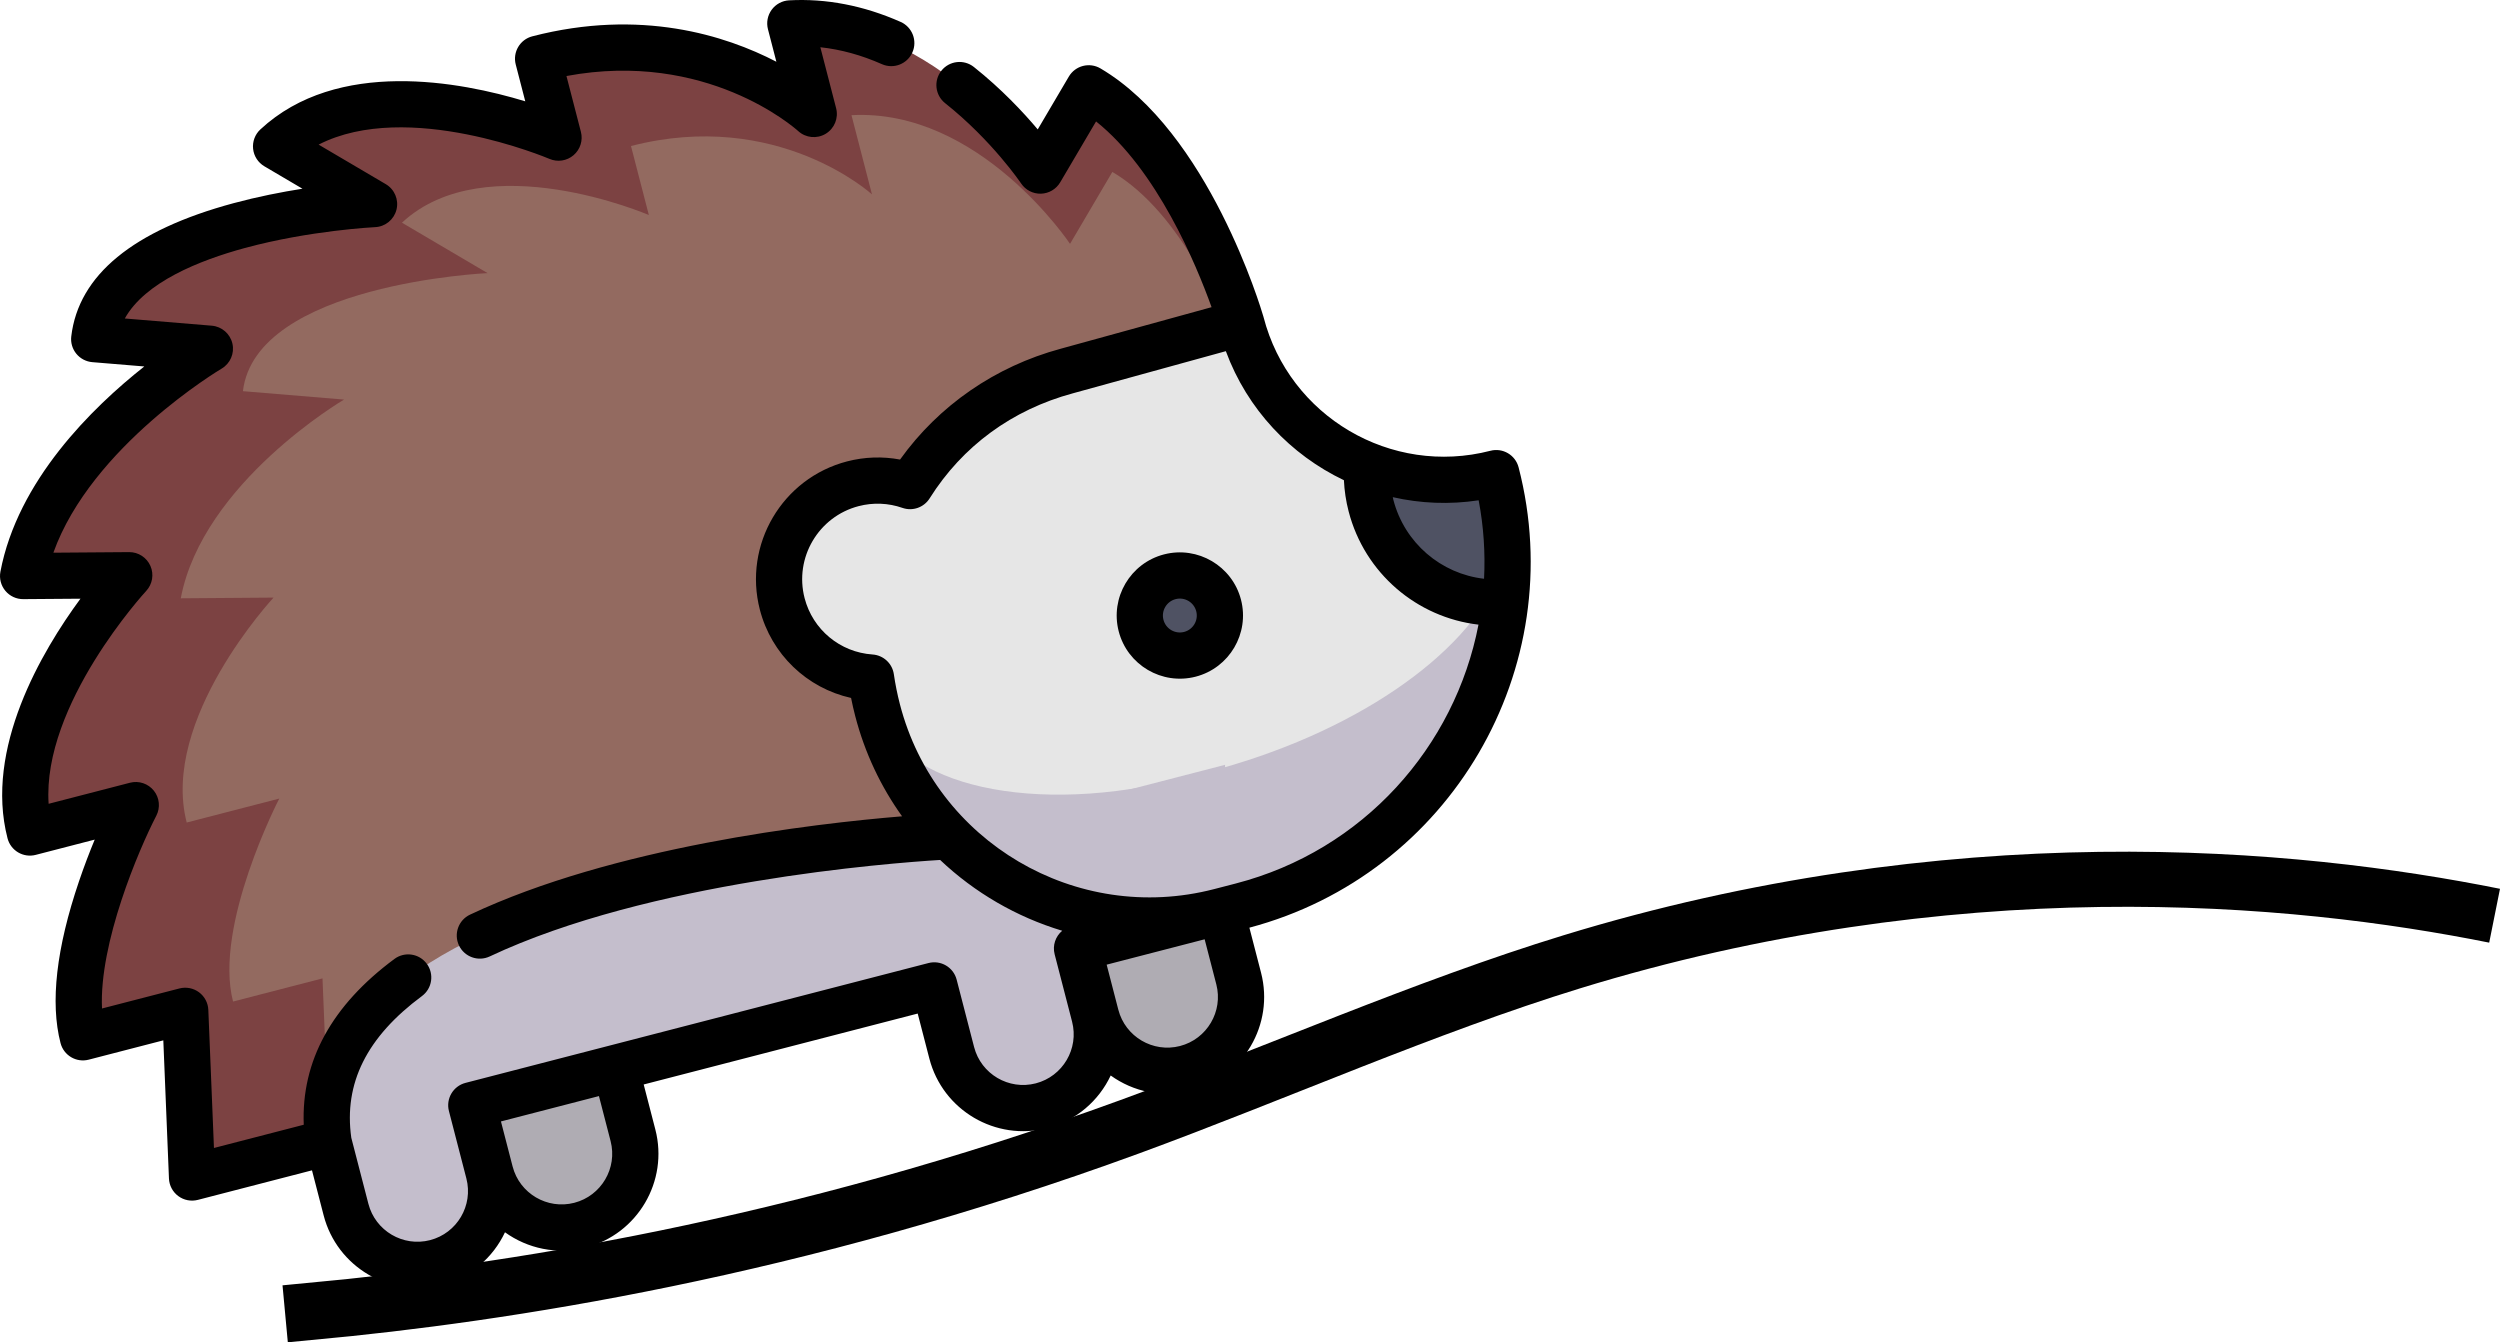 <?xml version="1.0" encoding="UTF-8" standalone="no"?>
<svg
   xmlns:dc="http://purl.org/dc/elements/1.1/"
   xmlns:cc="http://creativecommons.org/ns#"
   xmlns:rdf="http://www.w3.org/1999/02/22-rdf-syntax-ns#"
   xmlns:svg="http://www.w3.org/2000/svg"
   xmlns="http://www.w3.org/2000/svg"
   xmlns:sodipodi="http://sodipodi.sourceforge.net/DTD/sodipodi-0.dtd"
   xmlns:inkscape="http://www.inkscape.org/namespaces/inkscape"
   height="441.732pt"
   viewBox="0 -61 822.722 441.732"
   width="822.722pt"
   version="1.1"
   id="svg24"
   sodipodi:docname="logo.svg"
   inkscape:version="0.92.3 (2405546, 2018-03-11)">
  <defs
     id="defs28">
    <inkscape:path-effect
       effect="powerstroke"
       id="path-effect878"
       is_visible="true"
       offset_points="0,0.375"
       sort_points="true"
       interpolator_type="CubicBezierJohan"
       interpolator_beta="0.2"
       start_linecap_type="zerowidth"
       linejoin_type="extrp_arc"
       miter_limit="4"
       end_linecap_type="zerowidth" />
    <inkscape:path-effect
       effect="spiro"
       id="path-effect876"
       is_visible="true" />
    <inkscape:path-effect
       effect="powerstroke"
       id="path-effect872"
       is_visible="true"
       offset_points="0,0.375"
       sort_points="true"
       interpolator_type="CubicBezierJohan"
       interpolator_beta="0.2"
       start_linecap_type="zerowidth"
       linejoin_type="extrp_arc"
       miter_limit="4"
       end_linecap_type="zerowidth" />
  </defs>
  <sodipodi:namedview
     pagecolor="#ffffff"
     bordercolor="#666666"
     borderopacity="1"
     objecttolerance="10"
     gridtolerance="10"
     guidetolerance="10"
     inkscape:pageopacity="0"
     inkscape:pageshadow="2"
     inkscape:window-width="1669"
     inkscape:window-height="1016"
     id="namedview26"
     showgrid="false"
     fit-margin-top="0"
     fit-margin-left="0"
     fit-margin-right="0"
     fit-margin-bottom="0"
     inkscape:zoom="0.34570313"
     inkscape:cx="-168.04946"
     inkscape:cy="328.91898"
     inkscape:window-x="0"
     inkscape:window-y="20"
     inkscape:window-maximized="0"
     inkscape:current-layer="g851" />
  <g
     id="g851"
     transform="rotate(-14.512,11.639,203.818)">
    <path
       id="path2"
       d="m 355.898,382.695 c -13.398,0 -24.262,-10.859 -24.262,-24.258 v -22.922 l 48.52,-32.699 v 55.621 c 0,13.398 -10.859,24.258 -24.258,24.258 z m 0,0"
       inkscape:connector-curvature="0"
       style="fill:#afacb3" />
    <path
       id="path4"
       d="m 149.996,382.695 c -13.398,0 -24.258,-10.859 -24.258,-24.258 v -22.922 l 48.52,-33.375 v 56.297 c 0,13.398 -10.863,24.258 -24.262,24.258 z m 0,0"
       inkscape:connector-curvature="0"
       style="fill:#afacb3" />
    <path
       id="path6"
       d="m 435.527,149.781 -3.438,11.516 -50.219,168.457 -1.711,5.758 h -48.523 v 22.926 c 0,3.84 -0.895,7.48 -2.496,10.703 -1.176,2.406 -2.746,4.586 -4.613,6.449 -4.391,4.391 -10.453,7.109 -17.145,7.109 -13.402,0 -24.262,-10.871 -24.262,-24.262 V 335.512 H 125.738 v 22.926 c 0,2.027 -0.254,4.004 -0.719,5.891 -2.637,10.551 -12.18,18.371 -23.543,18.371 -13.395,0 -24.254,-10.871 -24.254,-24.262 V 335.512 H 30.809 L 42.387,281.848 H 7.602 c 0,-29.535 36.004,-69.621 36.004,-69.621 H 7.602 c 0,-40.078 52.883,-73.781 52.883,-73.781 L 26.59,129.961 C 45.508,89.809 104.84,72.938 104.84,72.938 L 68.777,60.348 C 83.551,22.367 169.07,40.395 169.07,40.395 L 142.617,13.93 c 37.973,-20.508 90.703,20.512 90.703,20.512 V 7.605 c 56.957,0 83.27,40.352 83.27,40.352 V 17.164 c 47.398,9.551 67.504,67.504 67.504,67.504 l 22.215,-22.211 c 27.422,27.414 29.219,87.324 29.219,87.324 z m 0,0"
       inkscape:connector-curvature="0"
       style="fill:#7c4242" />
    <path
       id="path8"
       d="M 432.484,167.391 384.082,329.754 H 78.672 l 10.121,-46.922 h -30.406 c 0,-25.812 31.469,-60.855 31.469,-60.855 h -31.469 c 0,-35.039 46.223,-64.5 46.223,-64.5 L 74.984,150.055 C 91.531,114.953 143.391,100.203 143.391,100.203 L 111.867,89.191 c 12.906,-33.195 87.68,-17.438 87.68,-17.438 L 176.422,48.625 c 33.195,-17.934 79.293,17.926 79.293,17.926 V 43.09 c 49.793,0 72.789,35.273 72.789,35.273 V 51.445 c 41.434,8.355 59.016,59.016 59.016,59.016 l 19.414,-19.426 c 18.98,18.98 23.918,55.754 25.156,70.262 0.324,3.824 0.395,6.094 0.395,6.094 z m 0,0"
       inkscape:connector-curvature="0"
       style="fill:#936a60" />
    <path
       id="path10"
       d="m 504.395,218.652 c -38.031,0 -68.863,-30.832 -68.863,-68.867 l -59.547,0.922 c -23.387,0.262 -43.992,9.199 -59.398,23.73 -5.152,-3.445 -11.344,-5.453 -18.004,-5.453 -17.918,0 -32.445,14.523 -32.445,32.441 0,14.34 9.309,26.5 22.207,30.785 -0.391,3.574 -0.594,7.211 -0.594,10.898 0,51.035 41.371,92.406 92.406,92.406 h 7.375 c 64.543,0 116.863,-52.32 116.863,-116.863 z m 0,0"
       inkscape:connector-curvature="0"
       style="fill:#e6e6e6" />
    <path
       id="path12"
       d="m 393.957,289.215 -13.797,46.297 h -48.523 v 22.922 c 0,6.691 -2.719,12.766 -7.109,17.156 -4.391,4.387 -10.453,7.105 -17.145,7.105 -13.402,0 -24.262,-10.867 -24.262,-24.262 V 335.512 H 125.738 v 22.922 c 0,13.395 -10.859,24.262 -24.262,24.262 -13.395,0 -24.254,-10.867 -24.254,-24.262 V 335.512 C 87.02,243.844 300.062,289.215 300.062,289.215 Z m 0,0"
       inkscape:connector-curvature="0"
       style="fill:#c4becc" />
    <path
       id="path14"
       d="m 501.938,242.645 c -1.289,6.156 -3.051,12.137 -5.262,17.895 h -0.012 c -16.84,43.852 -59.352,74.977 -109.133,74.977 h -7.371 c -25.52,0 -48.625,-10.34 -65.344,-27.059 -16.719,-16.73 -27.059,-39.828 -27.059,-65.344 v -0.152 c 0.039,12.996 10.371,24.766 27.059,33.285 16.719,8.535 39.824,13.816 65.344,13.816 h 7.371 c 49.781,0 92.293,-15.887 109.133,-38.281 h 0.012 c 2.211,-2.941 3.973,-5.992 5.262,-9.137 z m 0,0"
       inkscape:connector-curvature="0"
       style="fill:#c4becc" />
    <path
       id="path16"
       d="m 504.398,218.652 c 0,14.762 -2.738,28.887 -7.727,41.883 h -0.008 c -19.832,-3.641 -34.848,-21.008 -34.848,-41.883 0,-4.594 0.73,-9.012 2.078,-13.16 11.367,8.285 25.367,13.16 40.504,13.16 z m 0,0"
       inkscape:connector-curvature="0"
       style="fill:#4f5263" />
    <path
       id="path18"
       d="m 405.039,237.926 c 0,7.281 -5.902,13.184 -13.18,13.184 -7.281,0 -13.18,-5.902 -13.18,-13.184 0,-7.277 5.898,-13.18 13.18,-13.18 7.277,0 13.18,5.902 13.18,13.18 z m 0,0"
       inkscape:connector-curvature="0"
       style="fill:#4f5263" />
    <path
       id="path20"
       d="m 512,218.652 c 0,-4.199 -3.402,-7.605 -7.605,-7.605 -33.777,0 -61.262,-27.48 -61.262,-61.262 0,-0.035 -0.004,-0.074 -0.004,-0.109 0,-0.039 0.004,-0.078 0,-0.121 -0.078,-2.566 -2.227,-63.262 -31.445,-92.48 -2.973,-2.969 -7.785,-2.969 -10.754,0 l -14.262,14.262 c -3.234,-6.77 -8.238,-15.918 -15.195,-25.156 -2.527,-3.355 -7.297,-4.023 -10.652,-1.496 -3.352,2.527 -4.023,7.293 -1.496,10.648 11.902,15.793 17.527,31.676 17.582,31.828 0.859,2.473 2.93,4.332 5.48,4.918 2.559,0.586 5.227,-0.184 7.078,-2.035 l 16.445,-16.441 c 15.406,20.508 20.105,53.754 21.48,68.703 l -51.492,0.797 c -22.34,0.25 -43.547,8.043 -60.316,22.059 -5.289,-2.484 -11.07,-3.781 -17,-3.781 -22.082,0 -40.047,17.965 -40.047,40.047 0,15.219 8.543,28.879 21.781,35.645 -0.113,2.02 -0.172,4.035 -0.172,6.039 0,12.637 2.363,24.734 6.66,35.875 -28.969,-5.008 -94.391,-14.031 -145.758,-4.301 -4.125,0.781 -6.836,4.758 -6.059,8.887 0.785,4.125 4.77,6.836 8.887,6.055 56.84,-10.77 134.945,3.195 151.457,6.402 8.316,13.281 19.656,24.484 33.055,32.621 -2.57,1.223 -4.352,3.832 -4.352,6.867 v 22.922 c 0,9.184 -7.473,16.652 -16.656,16.652 -9.188,0 -16.656,-7.469 -16.656,-16.652 v -22.922 c 0,-4.199 -3.402,-7.605 -7.605,-7.605 H 125.738 c -4.199,0 -7.605,3.406 -7.605,7.605 v 22.922 c 0,9.184 -7.469,16.652 -16.652,16.652 -9.188,0 -16.656,-7.469 -16.656,-16.652 v -22.457 c 2.043,-17.973 13.23,-30.84 34.199,-39.32 3.891,-1.574 5.77,-6.008 4.195,-9.902 -1.57,-3.891 -6.004,-5.773 -9.898,-4.195 C 89.473,292.207 75.188,307.445 70.75,327.91 H 40.227 l 9.594,-44.465 c 0.484,-2.246 -0.074,-4.59 -1.516,-6.379 -1.445,-1.785 -3.621,-2.828 -5.918,-2.828 H 16.066 c 4.418,-21.066 24.777,-47.543 33.191,-56.93 2.008,-2.23 2.512,-5.434 1.289,-8.176 -1.223,-2.742 -3.945,-4.508 -6.945,-4.508 H 15.938 c 6.082,-32.203 48.176,-59.473 48.629,-59.762 2.562,-1.633 3.906,-4.633 3.418,-7.633 C 67.5,134.234 65.273,131.812 62.328,131.074 L 38.156,125.016 c 20.871,-30.754 68.25,-44.617 68.762,-44.762 3.191,-0.91 5.426,-3.777 5.523,-7.09 0.094,-3.316 -1.965,-6.312 -5.094,-7.406 l -27.113,-9.469 c 9.406,-9.879 28.441,-12.371 44.086,-12.555 22.172,-0.254 42.98,4.055 43.188,4.098 3.289,0.695 6.648,-0.859 8.254,-3.816 1.602,-2.957 1.07,-6.621 -1.309,-9 L 156.312,16.879 c 32.113,-7.211 71.906,23.23 72.344,23.566 2.293,1.785 5.402,2.105 8.008,0.828 2.609,-1.273 4.266,-3.926 4.266,-6.832 V 15.465 c 46.637,3.211 68.352,35.23 69.285,36.645 1.84,2.82 5.312,4.094 8.535,3.137 3.227,-0.961 5.438,-3.922 5.438,-7.289 V 27.234 c 6.336,2.383 12.438,5.887 18.219,10.469 3.293,2.609 8.074,2.055 10.684,-1.238 2.605,-3.289 2.055,-8.074 -1.238,-10.684 -10.406,-8.246 -21.766,-13.652 -33.766,-16.074 -2.23,-0.449 -4.551,0.125 -6.316,1.57 -1.766,1.445 -2.789,3.605 -2.789,5.887 v 11.062 C 294.961,15.625 270.148,0 233.324,0 229.125,0 225.719,3.406 225.719,7.605 V 20.129 C 206.754,8.539 169.445,-9.203 139,7.242 c -2.113,1.141 -3.562,3.215 -3.91,5.59 -0.348,2.379 0.449,4.777 2.148,6.477 l 10.285,10.285 c -6.938,-0.672 -14.898,-1.152 -23.137,-1.07 -34.238,0.355 -55.332,10.133 -62.691,29.062 -0.75,1.922 -0.684,4.066 0.18,5.941 0.863,1.871 2.453,3.312 4.398,3.996 l 16.211,5.66 C 62.344,82.062 32.699,99.16 19.711,126.715 c -0.969,2.059 -0.965,4.441 0.008,6.496 0.973,2.059 2.816,3.57 5.023,4.121 l 18.25,4.574 C 26.285,155.496 0,181.73 0,212.227 c 0,4.199 3.402,7.605 7.605,7.605 h 20.062 c -2.617,3.477 -5.516,7.523 -8.422,11.957 C 6.477,251.246 0,268.086 0,281.844 c 0,4.199 3.402,7.602 7.605,7.602 H 32.969 L 23.375,333.914 c -0.484,2.246 0.074,4.59 1.52,6.379 1.441,1.785 3.617,2.824 5.914,2.824 h 38.805 v 15.316 c 0,17.57 14.297,31.863 31.867,31.863 9.844,0 18.66,-4.488 24.512,-11.531 5.852,7.043 14.664,11.531 24.512,11.531 17.57,0 31.867,-14.293 31.867,-31.863 v -15.316 h 93.145 v 15.316 c 0,17.57 14.297,31.863 31.863,31.863 9.848,0 18.664,-4.488 24.516,-11.531 5.848,7.043 14.664,11.531 24.512,11.531 17.57,0 31.863,-14.293 31.863,-31.863 V 343.109 C 456.562,342.711 512,287.039 512,218.652 Z M 167.16,358.438 c 0,9.184 -7.473,16.652 -16.656,16.652 -9.184,0 -16.656,-7.469 -16.656,-16.652 v -15.316 h 33.312 z M 491.809,251.301 c -13.281,-5.098 -22.387,-17.949 -22.387,-32.648 0,-0.293 0.023,-0.582 0.031,-0.875 8.277,4.27 17.422,7.09 27.105,8.078 -0.578,8.805 -2.203,17.328 -4.75,25.445 z M 373.062,358.438 c 0,9.184 -7.473,16.652 -16.656,16.652 -9.188,0 -16.656,-7.469 -16.656,-16.652 v -15.316 h 33.309 v 15.316 z m 14.469,-30.527 h -7.371 c -46.762,0 -84.805,-38.039 -84.805,-84.801 0,-3.336 0.184,-6.727 0.547,-10.074 0.391,-3.559 -1.762,-6.906 -5.16,-8.039 -10.168,-3.379 -17,-12.852 -17,-23.57 0,-13.695 11.141,-24.84 24.84,-24.84 4.93,0 9.695,1.445 13.777,4.172 2.949,1.969 6.867,1.641 9.441,-0.789 14.777,-13.938 33.543,-21.426 54.301,-21.66 L 428.312,157.5 c 2.047,20.352 12.109,38.367 26.973,50.848 -0.707,3.379 -1.07,6.824 -1.07,10.305 0,21.047 13.023,39.457 32.035,46.805 -17.562,36.895 -55.211,62.453 -98.719,62.453 z m 0,0"
       inkscape:connector-curvature="0" />
    <path
       id="path22"
       d="m 391.859,217.145 c -11.461,0 -20.785,9.324 -20.785,20.781 0,11.461 9.324,20.785 20.785,20.785 11.461,0 20.785,-9.324 20.785,-20.785 0,-11.457 -9.324,-20.781 -20.785,-20.781 z m 0,26.359 c -3.074,0 -5.578,-2.5 -5.578,-5.578 0,-3.074 2.504,-5.574 5.578,-5.574 3.074,0 5.574,2.5 5.574,5.574 0,3.078 -2.5,5.578 -5.574,5.578 z m 0,0"
       inkscape:connector-curvature="0" />
    <path
       style="fill:#000000;fill-rule:nonzero;stroke:#000000;stroke-width:18.075;stroke-linecap:butt;stroke-linejoin:miter;stroke-miterlimit:4;stroke-dasharray:none;stroke-opacity:1"
       d="m 58.161,388.053 c 0,0 -0.06,0.37 -0.06,0.37 61.693,9.947 158.469,20.026 275.741,8.498 50.111,-4.947 104.007,-13.949 154.289,-16.235 64.125,-2.885 123.42,4.601 175.019,17.199 51.409,12.552 92.852,29.582 122.819,44.1 C 756.003,427.469 714.57,410.416 663.166,397.824 611.572,385.186 552.272,377.643 488.121,380.466 437.818,382.656 383.887,391.547 333.791,396.395 216.557,407.79 119.877,397.624 58.221,387.683 c 0,0 -0.06,0.37 -0.06,0.37 z"
       id="path874"
       inkscape:connector-curvature="0"
       inkscape:path-effect="#path-effect876;#path-effect878"
       inkscape:original-d="m 58.161196,388.0531 c 92.405044,3.74923 183.771434,5.73639 275.655784,8.60539 91.88435,2.869 102.87387,-10.72188 154.30942,-16.08201 51.43557,-5.36013 198.56319,40.93914 297.84339,61.40951" />
  </g>
</svg>

